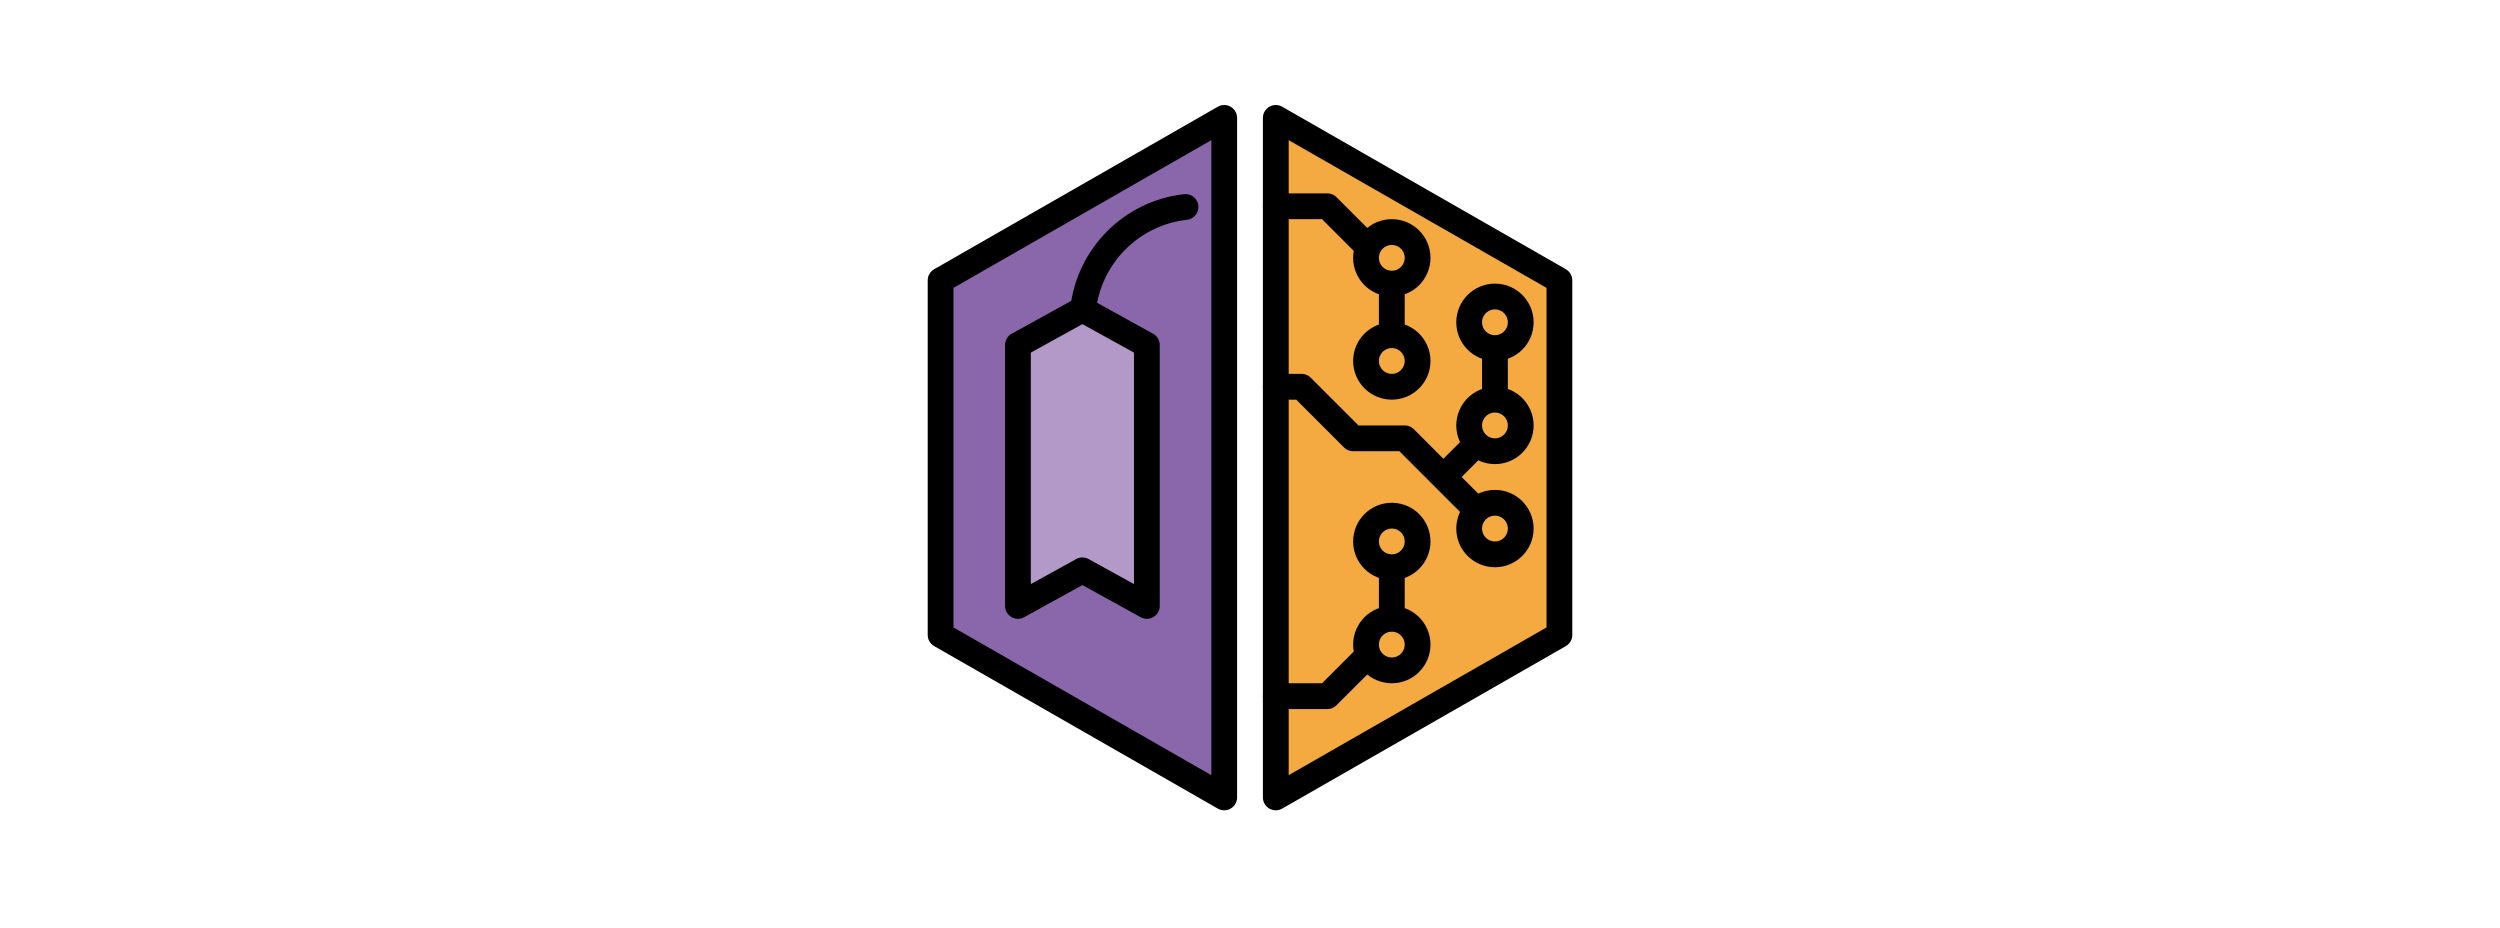 <svg id="emoji" width="404" height="150" viewBox="0 0 72 72" xmlns="http://www.w3.org/2000/svg">
  <g id="color">
    <path fill="#8967AA" d="M34 9.146L12 21.75V49.25L34 61.854V9.146Z"/>
    <path fill="#F4AA41" d="M38 9.146L60 21.75V49.25L38 61.854V9.146Z"/>
    <path fill="#B399C8" d="M18 26.76L23 24L28 26.76V47L23 44.24L18 47V26.76Z"/>
  </g>
  <g id="line">
    <path fill="#000" d="M12 21.75L11.503 20.882C11.192 21.061 11 21.392 11 21.75H12ZM34 9.146H35C35 8.789 34.81 8.459 34.501 8.281C34.193 8.102 33.812 8.101 33.503 8.278L34 9.146ZM12 49.25H11C11 49.608 11.192 49.94 11.503 50.118L12 49.25ZM34 61.854L33.503 62.722C33.812 62.899 34.193 62.898 34.501 62.719C34.81 62.541 35 62.211 35 61.854H34ZM60 49.25L60.497 50.118C60.808 49.94 61 49.608 61 49.25H60ZM38 61.854H37C37 62.211 37.19 62.541 37.499 62.719C37.807 62.898 38.188 62.899 38.497 62.722L38 61.854ZM60 21.75H61C61 21.392 60.808 21.061 60.497 20.882L60 21.75ZM38 9.146L38.497 8.278C38.188 8.101 37.807 8.102 37.499 8.281C37.19 8.459 37 8.789 37 9.146H38ZM12.497 22.618L34.497 10.014L33.503 8.278L11.503 20.882L12.497 22.618ZM13 49.25V21.75H11V49.25H13ZM34.497 60.986L12.497 48.382L11.503 50.118L33.503 62.722L34.497 60.986ZM35 61.854V9.146H33V61.854H35ZM59.503 48.382L37.503 60.986L38.497 62.722L60.497 50.118L59.503 48.382ZM59 21.75V49.25H61V21.75H59ZM37.503 10.014L59.503 22.618L60.497 20.882L38.497 8.278L37.503 10.014ZM37 9.146V61.854H39V9.146H37Z"/>
    <path fill="none" stroke="#000" stroke-linejoin="round" stroke-width="2" d="M18 26.76L23 24L28 26.76V47L23 44.24L18 47V26.76Z"/>
    <path fill="none" stroke="#000" stroke-linecap="round" stroke-width="2" d="M31 16.055C26.828 16.516 23.516 19.828 23.055 24"/>
    <circle cx="47" cy="28" r="2" fill="none" stroke="#000" stroke-width="2"/>
    <circle cx="47" cy="42" r="2" fill="none" stroke="#000" stroke-width="2"/>
    <circle cx="47" cy="20" r="2" fill="none" stroke="#000" stroke-width="2"/>
    <circle cx="55" cy="41" r="2" fill="none" stroke="#000" stroke-width="2"/>
    <circle cx="55" cy="33" r="2" fill="none" stroke="#000" stroke-width="2"/>
    <circle cx="55" cy="25" r="2" fill="none" stroke="#000" stroke-width="2"/>
    <path fill="none" stroke="#000" stroke-linecap="round" stroke-linejoin="round" stroke-width="2" d="M38 30H40L44 34H48L53 39"/>
    <path fill="none" stroke="#000" stroke-width="2" d="M50.5 37.5L53 35"/>
    <path fill="none" stroke="#000" stroke-width="2" d="M55 31V27"/>
    <path fill="none" stroke="#000" stroke-linecap="round" stroke-linejoin="round" stroke-width="2" d="M38 16H42L45 19"/>
    <circle r="2" transform="matrix(1 0 0 -1 47 50)" fill="none" stroke="#000" stroke-width="2"/>
    <path fill="none" stroke="#000" stroke-linecap="round" stroke-linejoin="round" stroke-width="2" d="M38 54H42L45 51"/>
    <path fill="none" stroke="#000" stroke-width="2" d="M47 22V26"/>
    <path fill="none" stroke="#000" stroke-width="2" d="M47 44V48"/>
  </g>
</svg>
